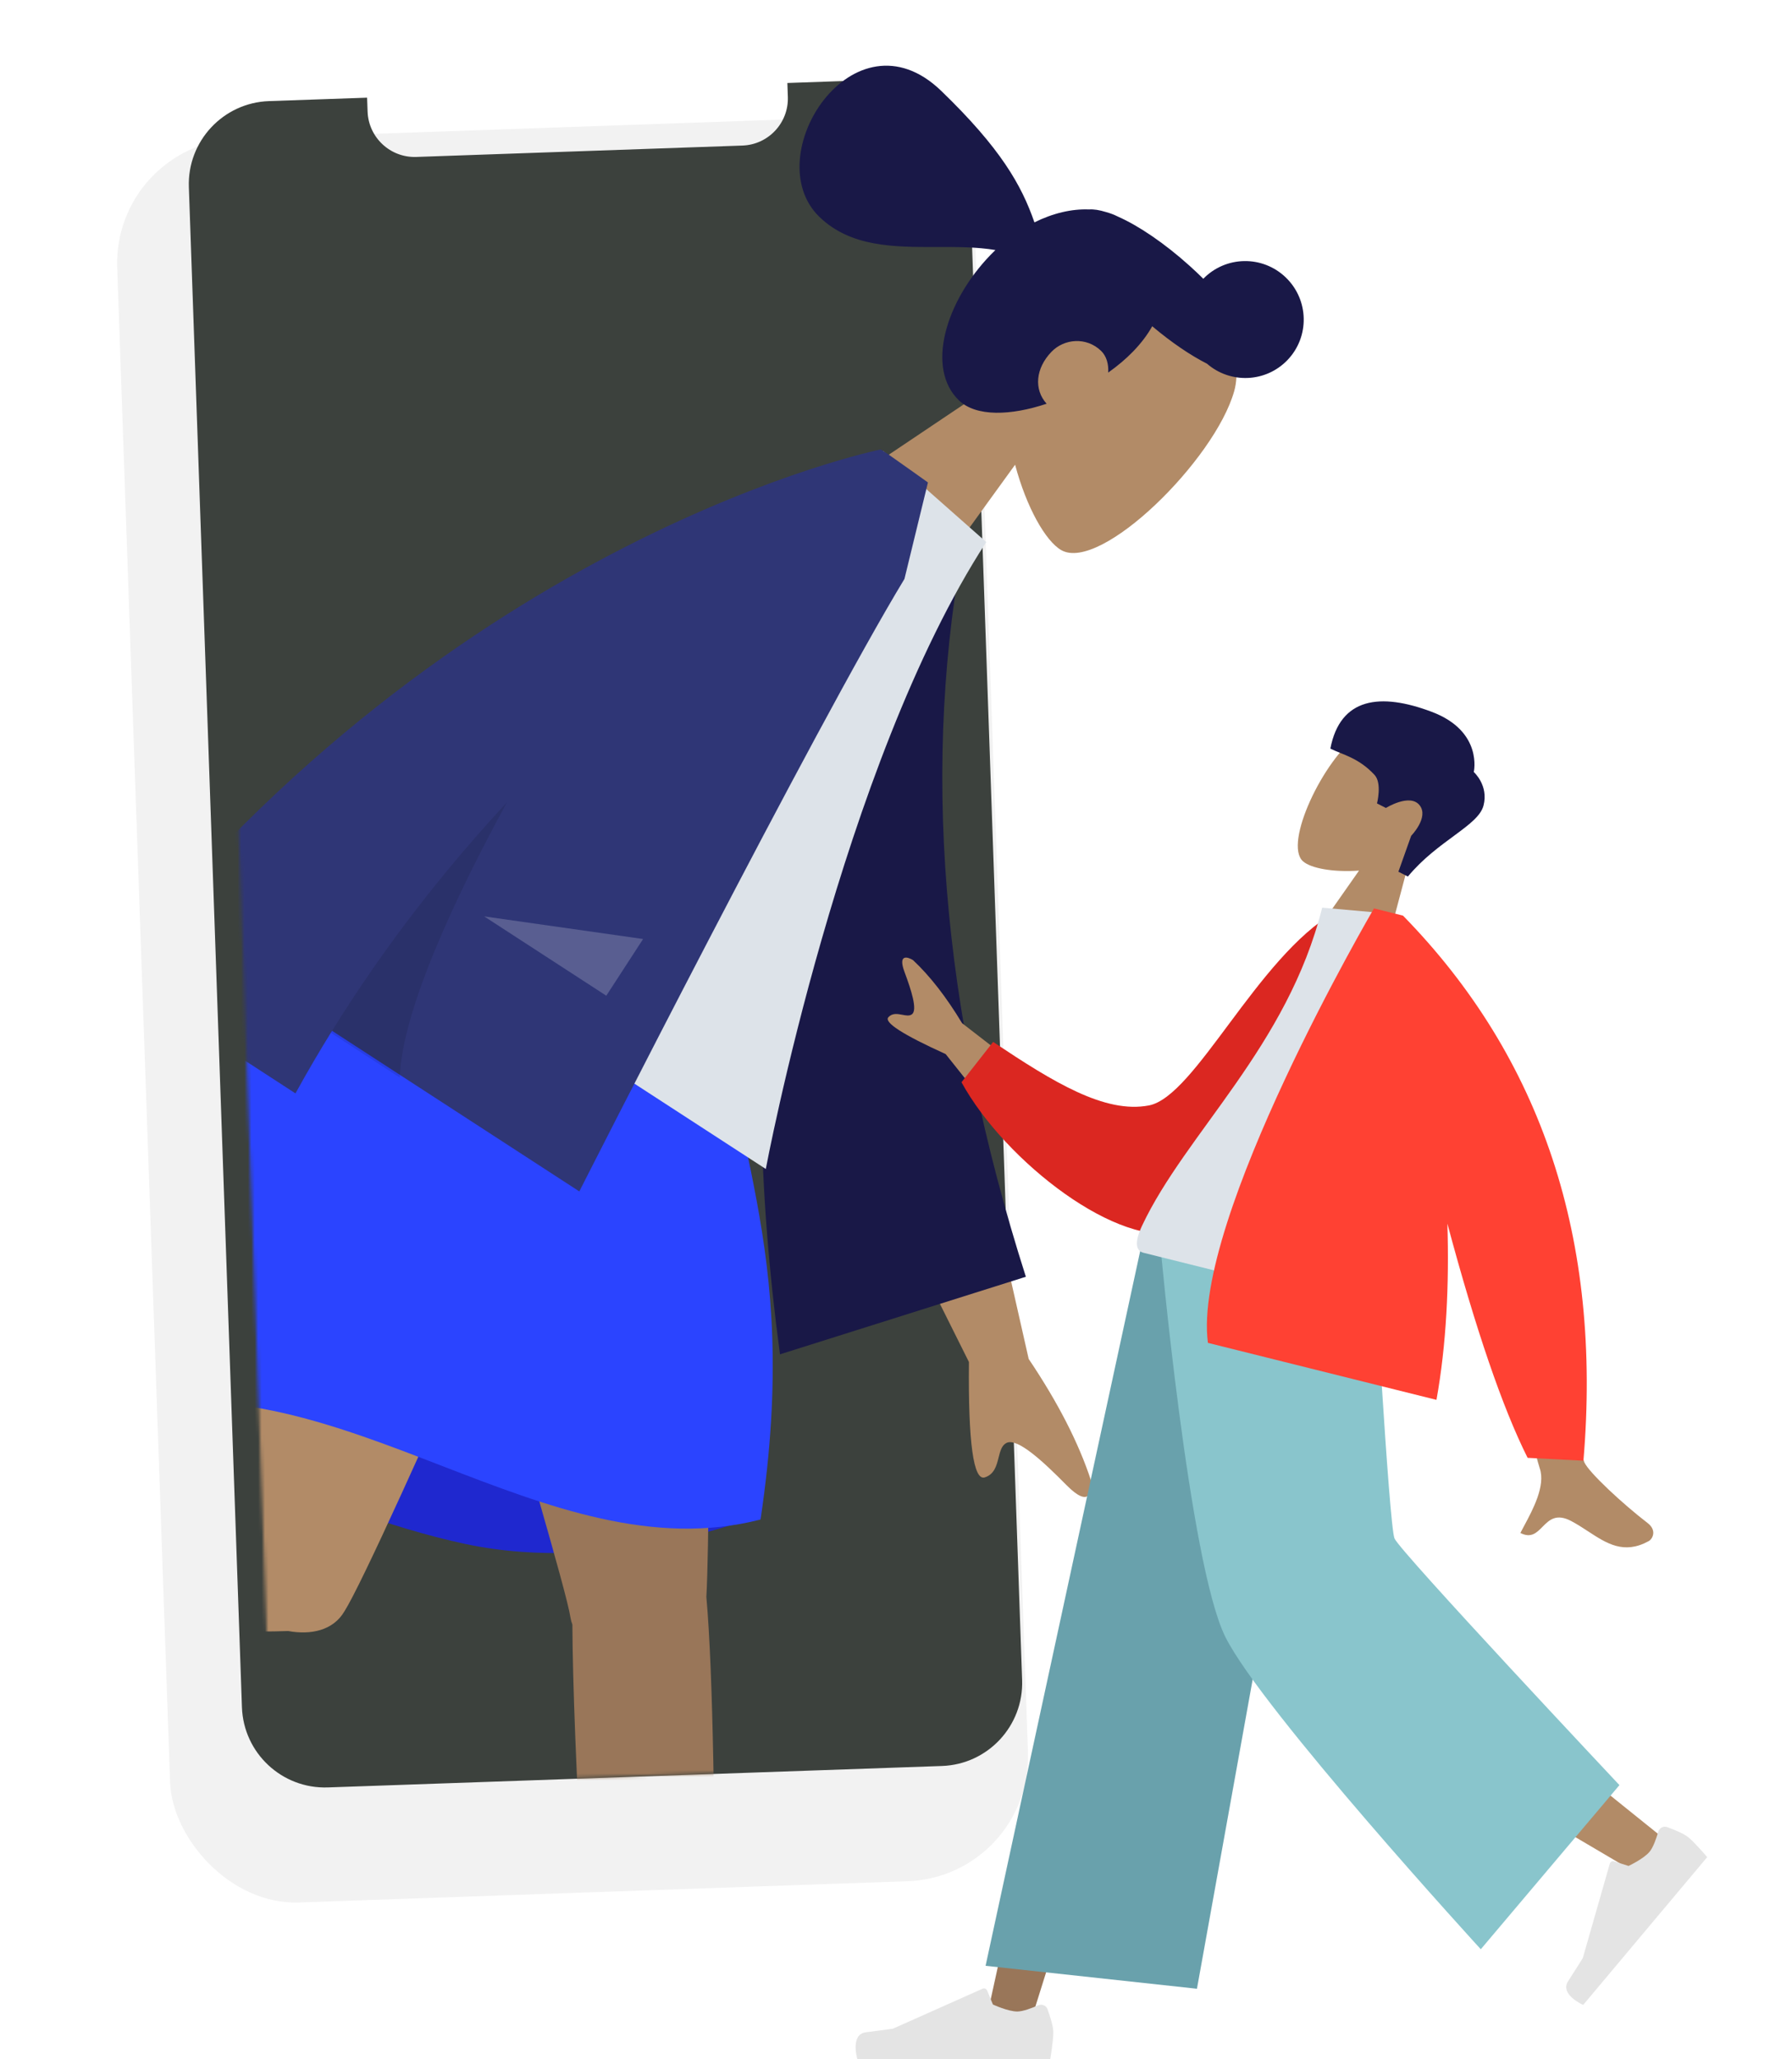 <svg width="524" height="602" viewBox="0 0 524 602" fill="none" xmlns="http://www.w3.org/2000/svg">
<g filter="url(#filter0_d)">
<rect x="43" y="19.796" width="251" height="516" rx="36.45" transform="rotate(-2 43 19.796)" fill="#F2F2F2"/>
</g>
<path fill-rule="evenodd" clip-rule="evenodd" d="M78.662 29.557C65.25 30.026 54.757 41.278 55.225 54.691L70.746 499.138C71.214 512.551 82.467 523.044 95.879 522.576L275.444 516.305C288.856 515.837 299.349 504.584 298.881 491.172L283.36 46.724C282.892 33.312 271.639 22.818 258.227 23.287L230.234 24.264L230.375 28.313C230.64 35.913 224.694 42.29 217.094 42.555L121.728 45.885C114.128 46.151 107.752 40.205 107.486 32.604L107.345 28.556L78.662 29.557Z" fill="#3C413D"/>
<mask id="mask0" mask-type="alpha" maskUnits="userSpaceOnUse" x="61" y="8" width="338" height="515">
<rect x="61.988" y="19.133" width="319" height="504" transform="rotate(-2 61.988 19.133)" fill="white"/>
</mask>
<g mask="url(#mask0)">
<path fill-rule="evenodd" clip-rule="evenodd" d="M296.826 135.871C300.162 148.361 305.753 158.239 310.341 160.842C321.847 167.368 355.205 134.521 360.892 114.363C366.578 94.206 335.51 53.024 308.268 77.536C298.814 86.043 294.786 97.894 294.037 110.015L238.175 147.518L267.705 176.035L296.826 135.871Z" fill="#B28B67"/>
<path fill-rule="evenodd" clip-rule="evenodd" d="M376.432 105.305C370.094 111.868 359.764 112.254 352.945 106.337C348.131 103.897 342.554 100.133 336.925 95.383C335.577 97.806 333.742 100.265 331.352 102.739C329.242 104.924 326.763 107.008 324.046 108.932C324.214 106.464 323.538 104.095 321.982 102.592C317.63 98.389 311.147 99.039 307.48 102.836C302.827 107.654 302.246 113.83 306.043 118.036C295.603 121.519 285.433 121.915 280.374 117.029C270.763 107.748 276.321 88.317 289.644 74.521C290.112 74.036 290.587 73.564 291.067 73.104C285.661 72.192 279.824 72.203 273.945 72.215C261.454 72.239 248.772 72.263 239.625 63.43C221.325 45.758 249.655 1.876 275.224 26.567C292.612 43.359 298.721 54.151 302.477 65.013C307.883 62.324 313.423 61.024 318.455 61.238C319.815 61.135 321.492 61.399 323.41 61.995C324.615 62.325 325.77 62.762 326.863 63.308C332.884 65.969 340.435 71.037 347.87 77.732C349.258 78.982 350.59 80.242 351.861 81.502C358.418 74.754 369.211 74.585 375.993 81.135C382.789 87.698 382.985 98.519 376.432 105.305Z" fill="#191847"/>
<path fill-rule="evenodd" clip-rule="evenodd" d="M35.803 412.476C35.803 412.476 92.41 442.117 136.079 451.399C179.748 460.681 222.717 442.698 222.717 442.698C222.717 442.698 167.493 412.886 129.38 404.784C91.267 396.683 35.803 412.476 35.803 412.476Z" fill="#1F28CF"/>
<path fill-rule="evenodd" clip-rule="evenodd" d="M167.374 474.971C167.111 474.307 166.918 473.604 166.805 472.863C164.459 457.529 111.099 286.135 108.491 256.318L205.213 276.877C207.196 299.547 208.09 439.355 206.547 466.883C210.617 511.687 208.453 653.531 209.866 663.69C211.353 674.377 188.923 680.413 186.124 667.069C181.671 645.835 172.645 587.783 170.514 553.055C168.516 520.498 167.447 491.363 167.374 474.971Z" fill="#997659"/>
<path fill-rule="evenodd" clip-rule="evenodd" d="M84.268 476.848C42.88 478.434 -104.602 465.856 -115.06 466.578C-125.817 467.32 -130.263 444.509 -116.764 442.642C-95.285 439.671 -36.782 434.693 -2.014 434.978C25.952 435.206 51.359 435.943 68.335 436.82C76.755 390.363 93.943 278.233 103.197 255.193L188.777 273.384C179.904 295.478 110.532 455.705 100.691 471.127C97.426 476.686 90.918 478.066 84.268 476.848Z" fill="#B28B67"/>
<path fill-rule="evenodd" clip-rule="evenodd" d="M103.473 255.252C103.473 255.252 163.485 251.079 210.522 278.006C210.867 333.955 234.807 361.22 222.388 444.247C159.507 460.437 99.554 397.059 35.151 412.193C26.623 370.064 69.786 282.145 103.473 255.252Z" fill="#2B44FF"/>
<path fill-rule="evenodd" clip-rule="evenodd" d="M300.797 397.301L285.87 331.32L257.227 345.878L283.327 398.201C283.098 421.75 284.644 432.994 287.964 431.931C290.764 431.035 291.408 428.478 292.001 426.123C292.463 424.289 292.894 422.576 294.29 421.867C297.477 420.247 304.996 427.243 311.848 434.186C318.699 441.13 319.396 436.009 319.026 432.86C315.427 421.869 309.35 410.016 300.797 397.301ZM23.912 299.268C33.647 293.481 101.87 219.767 101.87 219.767L131.772 239.353C131.772 239.353 45.878 310.833 40.108 314.872C32.613 320.12 30.783 333.628 29.543 342.788C29.351 344.205 29.173 345.518 28.99 346.68C23.062 345.75 22.467 341.835 21.839 337.708C21.13 333.046 20.38 328.113 11.859 326.904C8.567 326.436 5.271 326.271 2.052 326.11C-9.069 325.554 -19.285 325.042 -25.34 312.268C-26.299 310.243 -25.642 305.392 -19.521 305.242C-4.273 304.869 19.152 302.097 23.912 299.268Z" fill="#B28B67"/>
<path fill-rule="evenodd" clip-rule="evenodd" d="M268.644 149.469L282.428 155.4C269.185 222.549 275.033 295.174 299.973 373.276L228.075 395.951C215.128 299.397 223.869 214.131 268.644 149.469Z" fill="#191847"/>
<path fill-rule="evenodd" clip-rule="evenodd" d="M113.469 270.032L223.929 341.765C223.929 341.765 246.073 223.628 288.383 158.477L258.282 131.88C204.782 156.934 163.758 203.915 113.469 270.032Z" fill="#DDE3E9"/>
<path fill-rule="evenodd" clip-rule="evenodd" d="M32.559 284.702C133.026 156.443 257.55 131.405 257.55 131.405L257.562 131.446C257.571 131.441 257.581 131.436 257.59 131.431L259.765 132.843C263.582 135.513 271.343 141.05 271.343 141.05L264.472 169.257C238.46 212.109 169.398 348.323 169.398 348.323L97.096 301.369C93.427 307.288 89.854 313.386 86.398 319.666L32.559 284.702Z" fill="#2F3676"/>
<path fill-rule="evenodd" clip-rule="evenodd" d="M96.742 301.941C112.678 276.138 130.442 253.729 148.242 234.569C133.563 261.488 117.647 295.014 116.885 315.023L96.742 301.941Z" fill="black" fill-opacity="0.1"/>
<path fill-rule="evenodd" clip-rule="evenodd" d="M141.581 267.92L188.05 274.53L177.285 291.107L141.581 267.92Z" fill="white" fill-opacity="0.2"/>
</g>
<path fill-rule="evenodd" clip-rule="evenodd" d="M397.396 254.53C389.854 255.068 383.329 253.86 381.017 251.818C375.221 246.698 387.046 221.974 397.113 214.98C407.179 207.987 435.86 217.317 427.482 237.067C424.575 243.921 418.787 248.411 412.225 251.139L402.104 289.202L380.72 278.307L397.396 254.53Z" fill="#B28B67"/>
<path fill-rule="evenodd" clip-rule="evenodd" d="M411.681 256.268C420.449 245.695 432.243 241.452 433.794 235.52C435.346 229.588 430.951 225.711 430.951 225.711C430.951 225.711 433.727 213.798 418.667 208.114C403.607 202.431 391.89 203.917 389.01 218.859C392.464 220.618 397.27 221.494 401.945 226.572C404.17 228.988 402.651 234.889 402.651 234.889L405.257 236.217C405.257 236.217 412.254 231.861 415.092 235.406C417.929 238.952 412.642 244.357 412.642 244.357L408.91 254.856L411.681 256.268Z" fill="#191847"/>
<path fill-rule="evenodd" clip-rule="evenodd" d="M383 363L333.918 487.227L300.999 592.25H288L338.326 363L383 363Z" fill="#997659"/>
<path fill-rule="evenodd" clip-rule="evenodd" d="M392.883 363C393.406 406.654 401.028 465.427 402.246 468.149C403.464 470.87 486.324 537.358 486.324 537.358L477.371 546.939C477.371 546.939 379.603 489.934 375.079 482.331C370.555 474.728 355.826 404.763 344 363H392.883Z" fill="#B28B67"/>
<path fill-rule="evenodd" clip-rule="evenodd" d="M484.884 535.564C485.211 534.44 486.396 533.771 487.496 534.173C489.502 534.906 492.436 536.092 493.736 537.183C495.808 538.922 499.204 542.948 499.204 542.948C497.187 545.352 462.949 586.154 462.949 586.154C462.949 586.154 455.968 583.166 458.569 579.165C461.17 575.164 462.826 572.464 462.826 572.464L470.724 544.87C470.879 544.328 471.451 544.022 471.988 544.192L476.202 545.529C476.202 545.529 480.588 543.485 482.35 541.384C483.423 540.106 484.335 537.448 484.884 535.564Z" fill="#E4E4E4"/>
<path fill-rule="evenodd" clip-rule="evenodd" d="M303.55 586.284C304.622 585.813 305.896 586.29 306.295 587.391C307.023 589.398 308 592.409 308 594.106C308 596.811 307.099 602 307.099 602C303.961 602 250.697 602 250.697 602C250.697 602 248.498 594.732 253.235 594.152C257.972 593.573 261.105 593.106 261.105 593.106L287.32 581.419C287.835 581.189 288.437 581.43 288.652 581.951L290.337 586.039C290.337 586.039 294.722 588.085 297.463 588.085C299.132 588.085 301.754 587.074 303.55 586.284Z" fill="#E4E4E4"/>
<path fill-rule="evenodd" clip-rule="evenodd" d="M350 581.433L288.196 574.725L334 363H389.356L350 581.433Z" fill="#69A1AC"/>
<path fill-rule="evenodd" clip-rule="evenodd" d="M473.54 521.9L433 569.886C433 569.886 368.95 499.932 358.317 478.596C347.685 457.26 339.201 363 339.201 363H401.522C401.522 363 406.156 445.926 407.769 449.785C409.383 453.644 473.54 521.9 473.54 521.9Z" fill="#89C5CC"/>
<path fill-rule="evenodd" clip-rule="evenodd" d="M281.325 299.141L312.634 323.347L297.821 334.93L276.524 308.176C263.974 302.481 258.392 298.885 259.777 297.388C260.945 296.125 262.461 296.416 263.857 296.683C264.945 296.891 265.96 297.086 266.682 296.521C268.33 295.233 266.48 289.52 264.492 284.175C262.504 278.829 265.393 279.725 266.972 280.698C271.912 285.32 276.696 291.468 281.325 299.141ZM432.847 362.027L453.713 363.039C458.337 401.943 461.52 423.423 463.263 427.482C464.541 430.458 474.665 439.826 481.747 445.247C484.589 447.422 483.234 449.945 482.084 450.573C474.833 454.538 469.827 451.267 464.378 447.705C462.8 446.674 461.185 445.619 459.468 444.708C455.023 442.35 452.974 444.427 451.037 446.39C449.323 448.128 447.696 449.776 444.574 448.178C444.887 447.565 445.254 446.883 445.65 446.146C448.21 441.383 451.985 434.36 450.244 429.298C449.351 426.7 443.552 404.277 432.847 362.027Z" fill="#B28B67"/>
<path fill-rule="evenodd" clip-rule="evenodd" d="M398.337 270.217L390.306 266.686C367.611 279.857 349.535 320.587 335.95 323.188C323.107 325.647 308.07 316.42 290.404 304.618L281.152 316.412C294.026 339.88 327.565 365.357 345.081 359.954C373.087 351.315 391.802 300.188 398.337 270.217Z" fill="#DB2721"/>
<path fill-rule="evenodd" clip-rule="evenodd" d="M408.624 384.777C408.624 384.777 358.161 372.195 334.385 366.267C330.993 365.421 332.853 360.682 333.96 358.332C346.732 331.216 376.492 305.974 386.617 265.366L408.868 267.347C419.477 300.25 416.858 336.85 408.624 384.777Z" fill="#DDE3E9"/>
<path fill-rule="evenodd" clip-rule="evenodd" d="M410.005 267.631L410.249 267.692C450.901 309.266 468.488 362.385 463.013 427.049L446.692 426.217C439.378 411.638 431.557 388.812 423.229 357.74C423.773 375.342 422.957 393.054 420.038 409.265L353.212 392.604C348.426 356.685 401.77 265.578 401.77 265.578L406.384 266.728L410.005 267.631Z" fill="#FF4133"/>
<defs>
<filter id="filter0_d" x="0.249" y="0.286" width="334.356" height="589.947" filterUnits="userSpaceOnUse" color-interpolation-filters="sRGB">
<feFlood flood-opacity="0" result="BackgroundImageFix"/>
<feColorMatrix in="SourceAlpha" type="matrix" values="0 0 0 0 0 0 0 0 0 0 0 0 0 0 0 0 0 0 127 0"/>
<feOffset dx="-10" dy="22"/>
<feGaussianBlur stdDeviation="17"/>
<feColorMatrix type="matrix" values="0 0 0 0 0 0 0 0 0 0 0 0 0 0 0 0 0 0 0.1 0"/>
<feBlend mode="normal" in2="BackgroundImageFix" result="effect1_dropShadow"/>
<feBlend mode="normal" in="SourceGraphic" in2="effect1_dropShadow" result="shape"/>
</filter>
</defs>
</svg>
